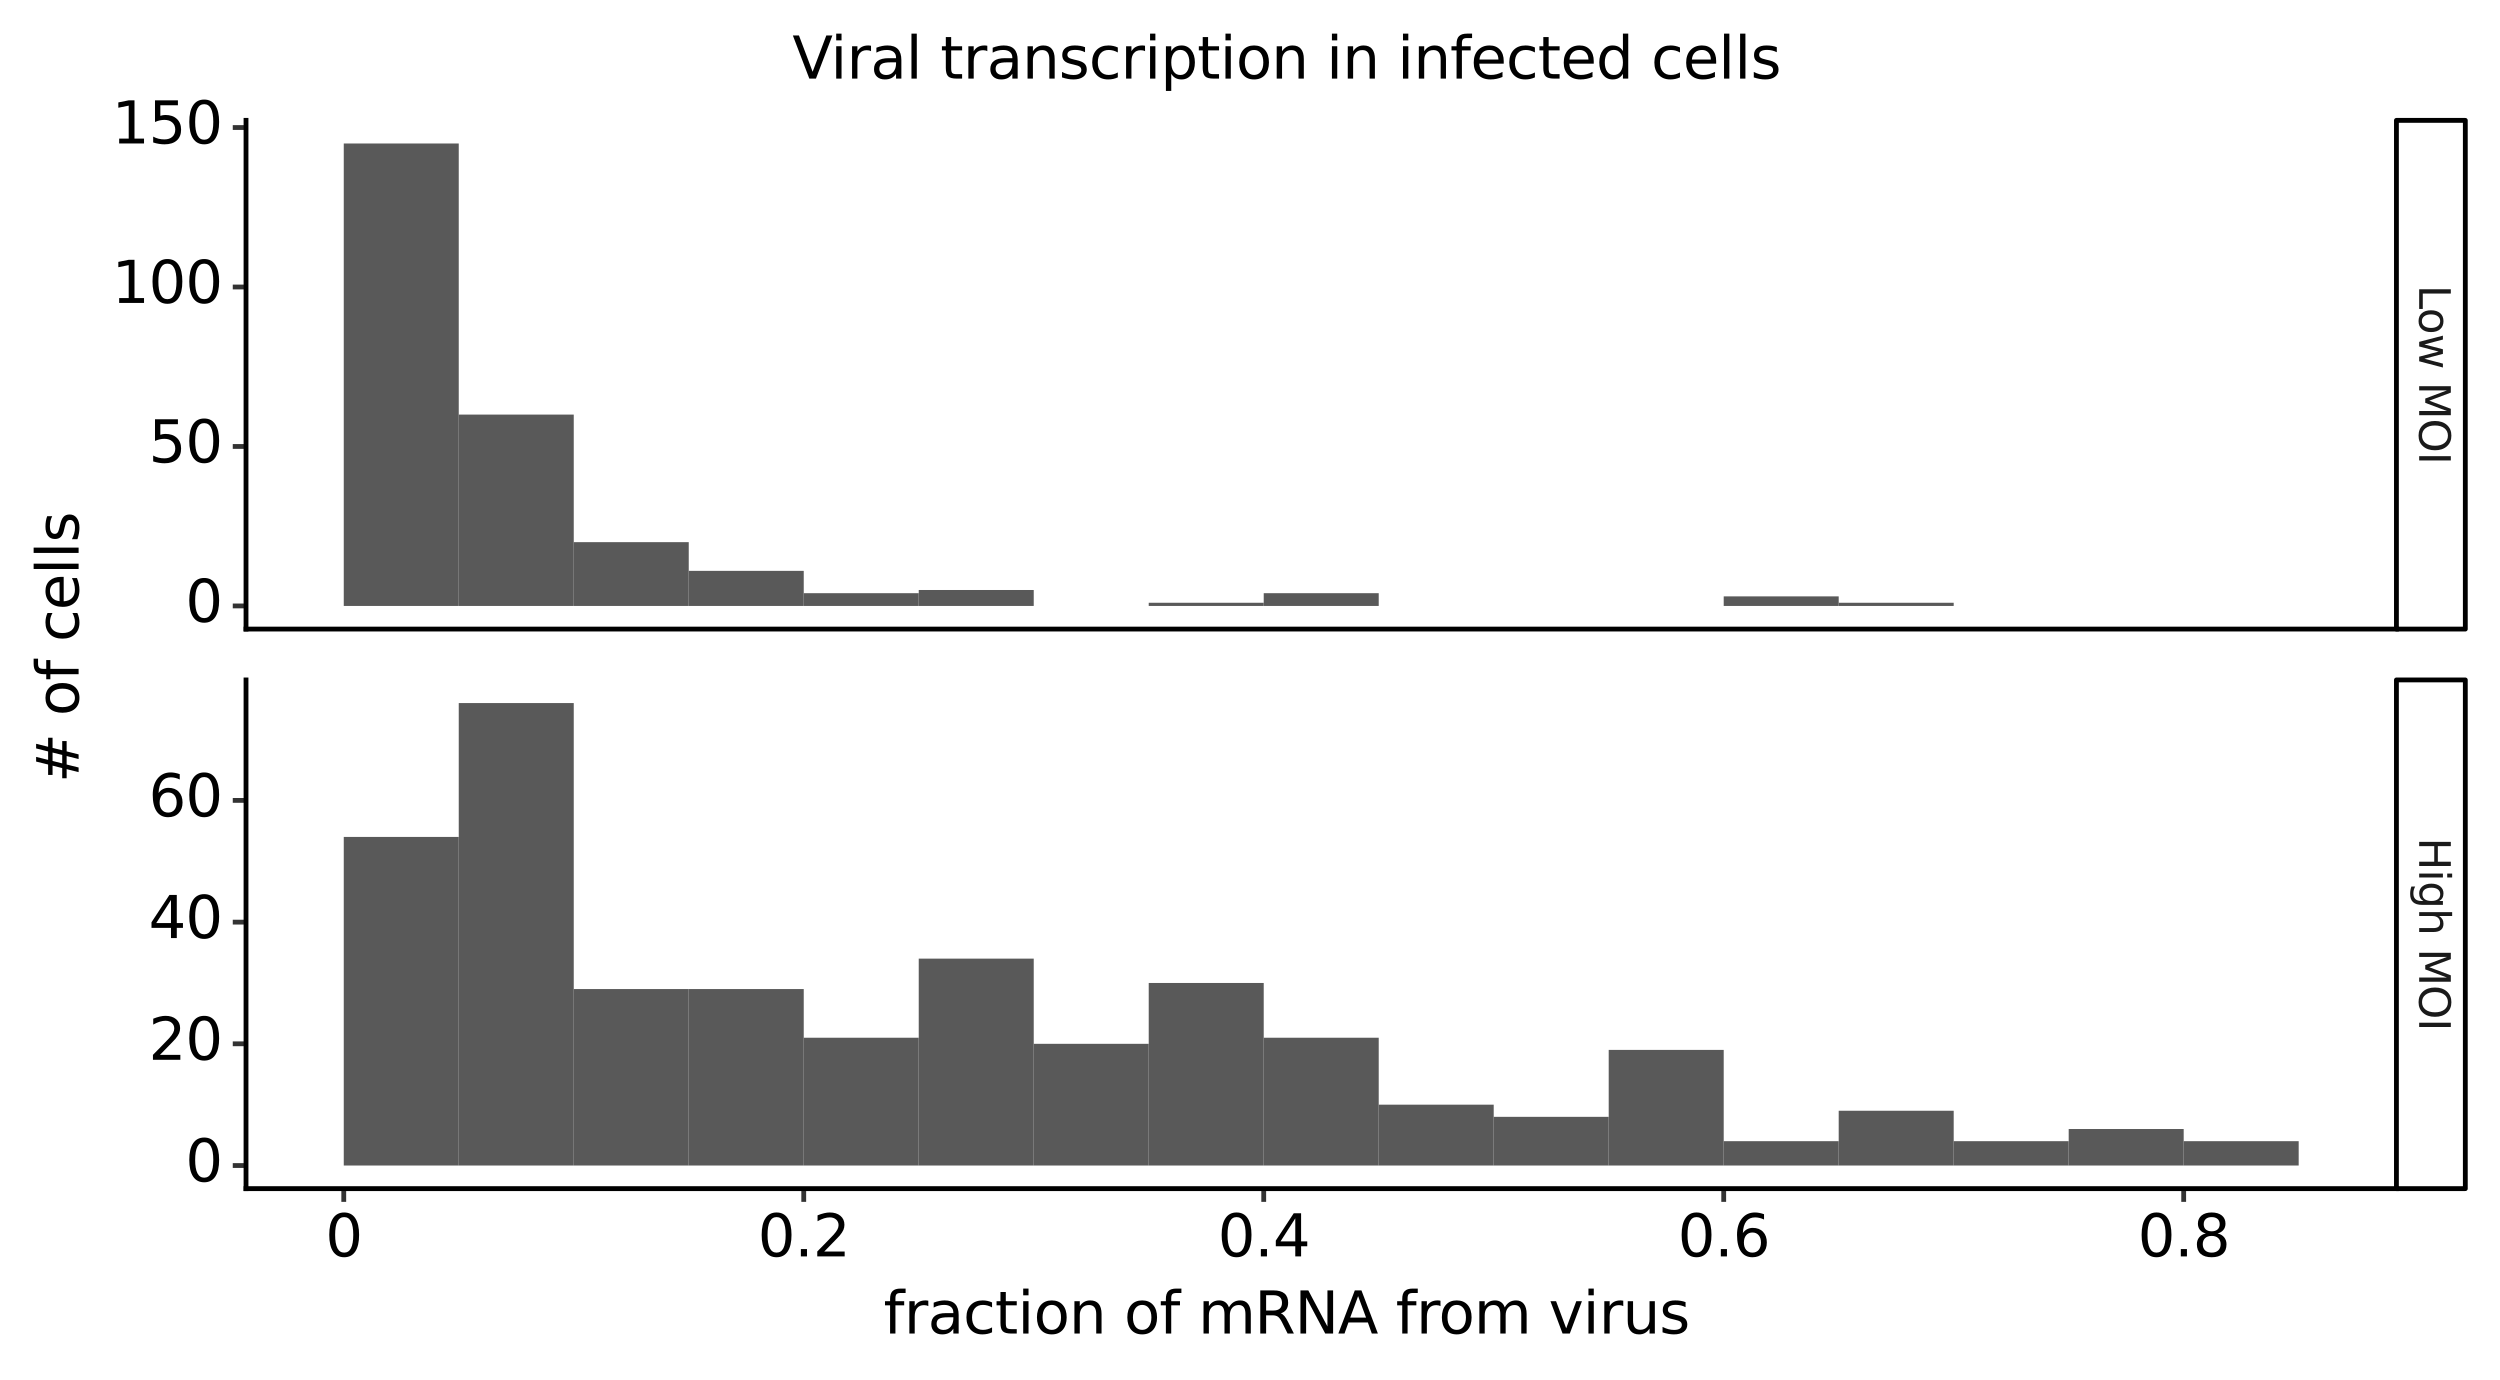 <?xml version="1.0" encoding="utf-8" standalone="no"?>
<!DOCTYPE svg PUBLIC "-//W3C//DTD SVG 1.1//EN"
  "http://www.w3.org/Graphics/SVG/1.1/DTD/svg11.dtd">
<svg xmlns:xlink="http://www.w3.org/1999/xlink" width="518.969pt" height="286.524pt" viewBox="0 0 518.969 286.524" xmlns="http://www.w3.org/2000/svg" version="1.1">
 <rect x="0" y="0" width="518.969" height="286.524" fill="#808080" stroke="none"/>
 <defs>
  <style type="text/css">*{stroke-linejoin: round; stroke-linecap: butt}</style>
 </defs>
 <g id="figure_1">
  <g id="patch_1">
   <path d="M 0 286.524 
L 518.969 286.524 
L 518.969 0 
L 0 0 
z
" style="fill: #ffffff; stroke: #ffffff; stroke-linejoin: miter"/>
  </g>
  <g id="axes_1">
   <g id="patch_2">
    <path d="M 51.069 130.587 
L 497.469 130.587 
L 497.469 24.987 
L 51.069 24.987 
z
" style="fill: #ffffff"/>
   </g>
   <g id="matplotlib.axis_1">
    <g id="xtick_1"/>
    <g id="xtick_2"/>
    <g id="xtick_3"/>
    <g id="xtick_4"/>
    <g id="xtick_5"/>
    <g id="xtick_6"/>
    <g id="xtick_7"/>
    <g id="xtick_8"/>
    <g id="xtick_9"/>
   </g>
   <g id="matplotlib.axis_2">
    <g id="ytick_1">
     <g id="line2d_1">
      <path d="M 51.069 125.787 
" style="fill: none; stroke: #000000; stroke-width: 1.5"/>
      <defs>
       <path id="m163cd19319" d="M 0 0 
L -2.75 0 
" style="stroke: #333333"/>
      </defs>
      <g>
       <use xlink:href="#m163cd19319" x="51.069" y="125.787" style="stroke: #333333"/>
      </g>
     </g>
     <g id="text_1">
      <!-- 0 -->
      <g transform="translate(38.484 129.098)scale(0.12 -0.12)">
       <defs>
        <path id="DejaVuSans-30" d="M 2034 4250 
Q 1547 4250 1301 3770 
Q 1056 3291 1056 2328 
Q 1056 1369 1301 889 
Q 1547 409 2034 409 
Q 2525 409 2770 889 
Q 3016 1369 3016 2328 
Q 3016 3291 2770 3770 
Q 2525 4250 2034 4250 
z
M 2034 4750 
Q 2819 4750 3233 4129 
Q 3647 3509 3647 2328 
Q 3647 1150 3233 529 
Q 2819 -91 2034 -91 
Q 1250 -91 836 529 
Q 422 1150 422 2328 
Q 422 3509 836 4129 
Q 1250 4750 2034 4750 
z
" transform="scale(0.016)"/>
       </defs>
       <use xlink:href="#DejaVuSans-30"/>
      </g>
     </g>
    </g>
    <g id="ytick_2">
     <g id="line2d_2">
      <path d="M 51.069 92.683 
" style="fill: none; stroke: #000000; stroke-width: 1.5"/>
      <g>
       <use xlink:href="#m163cd19319" x="51.069" y="92.683" style="stroke: #333333"/>
      </g>
     </g>
     <g id="text_2">
      <!-- 50 -->
      <g transform="translate(30.849 95.995)scale(0.12 -0.12)">
       <defs>
        <path id="DejaVuSans-35" d="M 691 4666 
L 3169 4666 
L 3169 4134 
L 1269 4134 
L 1269 2991 
Q 1406 3038 1543 3061 
Q 1681 3084 1819 3084 
Q 2600 3084 3056 2656 
Q 3513 2228 3513 1497 
Q 3513 744 3044 326 
Q 2575 -91 1722 -91 
Q 1428 -91 1123 -41 
Q 819 9 494 109 
L 494 744 
Q 775 591 1075 516 
Q 1375 441 1709 441 
Q 2250 441 2565 725 
Q 2881 1009 2881 1497 
Q 2881 1984 2565 2268 
Q 2250 2553 1709 2553 
Q 1456 2553 1204 2497 
Q 953 2441 691 2322 
L 691 4666 
z
" transform="scale(0.016)"/>
       </defs>
       <use xlink:href="#DejaVuSans-35"/>
       <use xlink:href="#DejaVuSans-30" x="63.623"/>
      </g>
     </g>
    </g>
    <g id="ytick_3">
     <g id="line2d_3">
      <path d="M 51.069 59.58 
" style="fill: none; stroke: #000000; stroke-width: 1.5"/>
      <g>
       <use xlink:href="#m163cd19319" x="51.069" y="59.58" style="stroke: #333333"/>
      </g>
     </g>
     <g id="text_3">
      <!-- 100 -->
      <g transform="translate(23.214 62.891)scale(0.12 -0.12)">
       <defs>
        <path id="DejaVuSans-31" d="M 794 531 
L 1825 531 
L 1825 4091 
L 703 3866 
L 703 4441 
L 1819 4666 
L 2450 4666 
L 2450 531 
L 3481 531 
L 3481 0 
L 794 0 
L 794 531 
z
" transform="scale(0.016)"/>
       </defs>
       <use xlink:href="#DejaVuSans-31"/>
       <use xlink:href="#DejaVuSans-30" x="63.623"/>
       <use xlink:href="#DejaVuSans-30" x="127.246"/>
      </g>
     </g>
    </g>
    <g id="ytick_4">
     <g id="line2d_4">
      <path d="M 51.069 26.476 
" style="fill: none; stroke: #000000; stroke-width: 1.5"/>
      <g>
       <use xlink:href="#m163cd19319" x="51.069" y="26.476" style="stroke: #333333"/>
      </g>
     </g>
     <g id="text_4">
      <!-- 150 -->
      <g transform="translate(23.214 29.788)scale(0.12 -0.12)">
       <use xlink:href="#DejaVuSans-31"/>
       <use xlink:href="#DejaVuSans-35" x="63.623"/>
       <use xlink:href="#DejaVuSans-30" x="127.246"/>
      </g>
     </g>
    </g>
    <g id="ytick_5"/>
    <g id="ytick_6"/>
    <g id="ytick_7"/>
    <g id="text_5">
     <!-- # of cells -->
     <g transform="translate(16.318 162.502)rotate(-90)scale(0.12 -0.12)">
      <defs>
       <path id="DejaVuSans-23" d="M 3272 2816 
L 2363 2816 
L 2100 1772 
L 3016 1772 
L 3272 2816 
z
M 2803 4594 
L 2478 3297 
L 3391 3297 
L 3719 4594 
L 4219 4594 
L 3897 3297 
L 4872 3297 
L 4872 2816 
L 3775 2816 
L 3519 1772 
L 4513 1772 
L 4513 1294 
L 3397 1294 
L 3072 0 
L 2572 0 
L 2894 1294 
L 1978 1294 
L 1656 0 
L 1153 0 
L 1478 1294 
L 494 1294 
L 494 1772 
L 1594 1772 
L 1856 2816 
L 850 2816 
L 850 3297 
L 1978 3297 
L 2297 4594 
L 2803 4594 
z
" transform="scale(0.016)"/>
       <path id="DejaVuSans-20" transform="scale(0.016)"/>
       <path id="DejaVuSans-6f" d="M 1959 3097 
Q 1497 3097 1228 2736 
Q 959 2375 959 1747 
Q 959 1119 1226 758 
Q 1494 397 1959 397 
Q 2419 397 2687 759 
Q 2956 1122 2956 1747 
Q 2956 2369 2687 2733 
Q 2419 3097 1959 3097 
z
M 1959 3584 
Q 2709 3584 3137 3096 
Q 3566 2609 3566 1747 
Q 3566 888 3137 398 
Q 2709 -91 1959 -91 
Q 1206 -91 779 398 
Q 353 888 353 1747 
Q 353 2609 779 3096 
Q 1206 3584 1959 3584 
z
" transform="scale(0.016)"/>
       <path id="DejaVuSans-66" d="M 2375 4863 
L 2375 4384 
L 1825 4384 
Q 1516 4384 1395 4259 
Q 1275 4134 1275 3809 
L 1275 3500 
L 2222 3500 
L 2222 3053 
L 1275 3053 
L 1275 0 
L 697 0 
L 697 3053 
L 147 3053 
L 147 3500 
L 697 3500 
L 697 3744 
Q 697 4328 969 4595 
Q 1241 4863 1831 4863 
L 2375 4863 
z
" transform="scale(0.016)"/>
       <path id="DejaVuSans-63" d="M 3122 3366 
L 3122 2828 
Q 2878 2963 2633 3030 
Q 2388 3097 2138 3097 
Q 1578 3097 1268 2742 
Q 959 2388 959 1747 
Q 959 1106 1268 751 
Q 1578 397 2138 397 
Q 2388 397 2633 464 
Q 2878 531 3122 666 
L 3122 134 
Q 2881 22 2623 -34 
Q 2366 -91 2075 -91 
Q 1284 -91 818 406 
Q 353 903 353 1747 
Q 353 2603 823 3093 
Q 1294 3584 2113 3584 
Q 2378 3584 2631 3529 
Q 2884 3475 3122 3366 
z
" transform="scale(0.016)"/>
       <path id="DejaVuSans-65" d="M 3597 1894 
L 3597 1613 
L 953 1613 
Q 991 1019 1311 708 
Q 1631 397 2203 397 
Q 2534 397 2845 478 
Q 3156 559 3463 722 
L 3463 178 
Q 3153 47 2828 -22 
Q 2503 -91 2169 -91 
Q 1331 -91 842 396 
Q 353 884 353 1716 
Q 353 2575 817 3079 
Q 1281 3584 2069 3584 
Q 2775 3584 3186 3129 
Q 3597 2675 3597 1894 
z
M 3022 2063 
Q 3016 2534 2758 2815 
Q 2500 3097 2075 3097 
Q 1594 3097 1305 2825 
Q 1016 2553 972 2059 
L 3022 2063 
z
" transform="scale(0.016)"/>
       <path id="DejaVuSans-6c" d="M 603 4863 
L 1178 4863 
L 1178 0 
L 603 0 
L 603 4863 
z
" transform="scale(0.016)"/>
       <path id="DejaVuSans-73" d="M 2834 3397 
L 2834 2853 
Q 2591 2978 2328 3040 
Q 2066 3103 1784 3103 
Q 1356 3103 1142 2972 
Q 928 2841 928 2578 
Q 928 2378 1081 2264 
Q 1234 2150 1697 2047 
L 1894 2003 
Q 2506 1872 2764 1633 
Q 3022 1394 3022 966 
Q 3022 478 2636 193 
Q 2250 -91 1575 -91 
Q 1294 -91 989 -36 
Q 684 19 347 128 
L 347 722 
Q 666 556 975 473 
Q 1284 391 1588 391 
Q 1994 391 2212 530 
Q 2431 669 2431 922 
Q 2431 1156 2273 1281 
Q 2116 1406 1581 1522 
L 1381 1569 
Q 847 1681 609 1914 
Q 372 2147 372 2553 
Q 372 3047 722 3315 
Q 1072 3584 1716 3584 
Q 2034 3584 2315 3537 
Q 2597 3491 2834 3397 
z
" transform="scale(0.016)"/>
      </defs>
      <use xlink:href="#DejaVuSans-23"/>
      <use xlink:href="#DejaVuSans-20" x="83.789"/>
      <use xlink:href="#DejaVuSans-6f" x="115.576"/>
      <use xlink:href="#DejaVuSans-66" x="176.758"/>
      <use xlink:href="#DejaVuSans-20" x="211.963"/>
      <use xlink:href="#DejaVuSans-63" x="243.75"/>
      <use xlink:href="#DejaVuSans-65" x="298.73"/>
      <use xlink:href="#DejaVuSans-6c" x="360.254"/>
      <use xlink:href="#DejaVuSans-6c" x="388.037"/>
      <use xlink:href="#DejaVuSans-73" x="415.82"/>
     </g>
    </g>
   </g>
   <g id="PolyCollection_1">
    <path d="M 71.36 125.787 
L 71.36 29.787 
L 95.231 29.787 
L 95.231 125.787 
z
" clip-path="url(#p26ceaf312d)" style="fill: #595959"/>
    <path d="M 95.231 125.787 
L 95.231 86.063 
L 119.103 86.063 
L 119.103 125.787 
z
" clip-path="url(#p26ceaf312d)" style="fill: #595959"/>
    <path d="M 119.103 125.787 
L 119.103 112.545 
L 142.975 112.545 
L 142.975 125.787 
z
" clip-path="url(#p26ceaf312d)" style="fill: #595959"/>
    <path d="M 142.975 125.787 
L 142.975 118.504 
L 166.846 118.504 
L 166.846 125.787 
z
" clip-path="url(#p26ceaf312d)" style="fill: #595959"/>
    <path d="M 166.846 125.787 
L 166.846 123.138 
L 190.718 123.138 
L 190.718 125.787 
z
" clip-path="url(#p26ceaf312d)" style="fill: #595959"/>
    <path d="M 190.718 125.787 
L 190.718 122.476 
L 214.59 122.476 
L 214.59 125.787 
z
" clip-path="url(#p26ceaf312d)" style="fill: #595959"/>
    <path d="M 214.59 125.787 
L 214.59 125.787 
L 238.461 125.787 
L 238.461 125.787 
z
" clip-path="url(#p26ceaf312d)" style="fill: #595959"/>
    <path d="M 238.461 125.787 
L 238.461 125.125 
L 262.333 125.125 
L 262.333 125.787 
z
" clip-path="url(#p26ceaf312d)" style="fill: #595959"/>
    <path d="M 262.333 125.787 
L 262.333 123.138 
L 286.205 123.138 
L 286.205 125.787 
z
" clip-path="url(#p26ceaf312d)" style="fill: #595959"/>
    <path d="M 286.205 125.787 
L 286.205 125.787 
L 310.076 125.787 
L 310.076 125.787 
z
" clip-path="url(#p26ceaf312d)" style="fill: #595959"/>
    <path d="M 310.076 125.787 
L 310.076 125.787 
L 333.948 125.787 
L 333.948 125.787 
z
" clip-path="url(#p26ceaf312d)" style="fill: #595959"/>
    <path d="M 333.948 125.787 
L 333.948 125.787 
L 357.82 125.787 
L 357.82 125.787 
z
" clip-path="url(#p26ceaf312d)" style="fill: #595959"/>
    <path d="M 357.82 125.787 
L 357.82 123.8 
L 381.691 123.8 
L 381.691 125.787 
z
" clip-path="url(#p26ceaf312d)" style="fill: #595959"/>
    <path d="M 381.691 125.787 
L 381.691 125.125 
L 405.563 125.125 
L 405.563 125.787 
z
" clip-path="url(#p26ceaf312d)" style="fill: #595959"/>
    <path d="M 405.563 125.787 
L 405.563 125.787 
L 429.435 125.787 
L 429.435 125.787 
z
" clip-path="url(#p26ceaf312d)" style="fill: #595959"/>
    <path d="M 429.435 125.787 
L 429.435 125.787 
L 453.306 125.787 
L 453.306 125.787 
z
" clip-path="url(#p26ceaf312d)" style="fill: #595959"/>
    <path d="M 453.306 125.787 
L 453.306 125.787 
L 477.178 125.787 
L 477.178 125.787 
z
" clip-path="url(#p26ceaf312d)" style="fill: #595959"/>
   </g>
   <g id="patch_3">
    <path d="M 497.469 130.587 
L 511.769 130.587 
L 511.769 24.987 
L 497.469 24.987 
L 497.469 130.587 
z
" style="fill: none; stroke: #000000; stroke-linejoin: miter"/>
   </g>
   <g id="patch_4">
    <path d="M 51.069 130.587 
L 51.069 24.987 
" style="fill: none; stroke: #000000; stroke-linejoin: miter; stroke-linecap: square"/>
   </g>
   <g id="patch_5">
    <path d="M 51.069 130.587 
L 497.469 130.587 
" style="fill: none; stroke: #000000; stroke-linejoin: miter; stroke-linecap: square"/>
   </g>
   <g id="text_6">
    <!-- Low MOI -->
    <g style="fill: #1a1a1a" transform="translate(502.19 59.165)rotate(-270)scale(0.088 -0.088)">
     <defs>
      <path id="DejaVuSans-4c" d="M 628 4666 
L 1259 4666 
L 1259 531 
L 3531 531 
L 3531 0 
L 628 0 
L 628 4666 
z
" transform="scale(0.016)"/>
      <path id="DejaVuSans-77" d="M 269 3500 
L 844 3500 
L 1563 769 
L 2278 3500 
L 2956 3500 
L 3675 769 
L 4391 3500 
L 4966 3500 
L 4050 0 
L 3372 0 
L 2619 2869 
L 1863 0 
L 1184 0 
L 269 3500 
z
" transform="scale(0.016)"/>
      <path id="DejaVuSans-4d" d="M 628 4666 
L 1569 4666 
L 2759 1491 
L 3956 4666 
L 4897 4666 
L 4897 0 
L 4281 0 
L 4281 4097 
L 3078 897 
L 2444 897 
L 1241 4097 
L 1241 0 
L 628 0 
L 628 4666 
z
" transform="scale(0.016)"/>
      <path id="DejaVuSans-4f" d="M 2522 4238 
Q 1834 4238 1429 3725 
Q 1025 3213 1025 2328 
Q 1025 1447 1429 934 
Q 1834 422 2522 422 
Q 3209 422 3611 934 
Q 4013 1447 4013 2328 
Q 4013 3213 3611 3725 
Q 3209 4238 2522 4238 
z
M 2522 4750 
Q 3503 4750 4090 4092 
Q 4678 3434 4678 2328 
Q 4678 1225 4090 567 
Q 3503 -91 2522 -91 
Q 1538 -91 948 565 
Q 359 1222 359 2328 
Q 359 3434 948 4092 
Q 1538 4750 2522 4750 
z
" transform="scale(0.016)"/>
      <path id="DejaVuSans-49" d="M 628 4666 
L 1259 4666 
L 1259 0 
L 628 0 
L 628 4666 
z
" transform="scale(0.016)"/>
     </defs>
     <use xlink:href="#DejaVuSans-4c"/>
     <use xlink:href="#DejaVuSans-6f" x="53.963"/>
     <use xlink:href="#DejaVuSans-77" x="115.145"/>
     <use xlink:href="#DejaVuSans-20" x="196.932"/>
     <use xlink:href="#DejaVuSans-4d" x="228.719"/>
     <use xlink:href="#DejaVuSans-4f" x="314.998"/>
     <use xlink:href="#DejaVuSans-49" x="393.709"/>
    </g>
   </g>
  </g>
  <g id="axes_2">
   <g id="patch_6">
    <path d="M 51.069 246.747 
L 497.469 246.747 
L 497.469 141.147 
L 51.069 141.147 
z
" style="fill: #ffffff"/>
   </g>
   <g id="matplotlib.axis_3">
    <g id="xtick_10">
     <g id="line2d_5">
      <path d="M 71.36 246.747 
" style="fill: none; stroke: #000000; stroke-width: 1.5; stroke-linecap: square"/>
      <defs>
       <path id="mc041ee1e28" d="M 0 0 
L 0 2.75 
" style="stroke: #333333"/>
      </defs>
      <g>
       <use xlink:href="#mc041ee1e28" x="71.36" y="246.747" style="stroke: #333333"/>
      </g>
     </g>
     <g id="text_7">
      <!-- 0 -->
      <g transform="translate(67.542 260.815)scale(0.12 -0.12)">
       <use xlink:href="#DejaVuSans-30"/>
      </g>
     </g>
    </g>
    <g id="xtick_11">
     <g id="line2d_6">
      <path d="M 166.846 246.747 
" style="fill: none; stroke: #000000; stroke-width: 1.5; stroke-linecap: square"/>
      <g>
       <use xlink:href="#mc041ee1e28" x="166.846" y="246.747" style="stroke: #333333"/>
      </g>
     </g>
     <g id="text_8">
      <!-- 0.2 -->
      <g transform="translate(157.304 260.815)scale(0.12 -0.12)">
       <defs>
        <path id="DejaVuSans-2e" d="M 684 794 
L 1344 794 
L 1344 0 
L 684 0 
L 684 794 
z
" transform="scale(0.016)"/>
        <path id="DejaVuSans-32" d="M 1228 531 
L 3431 531 
L 3431 0 
L 469 0 
L 469 531 
Q 828 903 1448 1529 
Q 2069 2156 2228 2338 
Q 2531 2678 2651 2914 
Q 2772 3150 2772 3378 
Q 2772 3750 2511 3984 
Q 2250 4219 1831 4219 
Q 1534 4219 1204 4116 
Q 875 4013 500 3803 
L 500 4441 
Q 881 4594 1212 4672 
Q 1544 4750 1819 4750 
Q 2544 4750 2975 4387 
Q 3406 4025 3406 3419 
Q 3406 3131 3298 2873 
Q 3191 2616 2906 2266 
Q 2828 2175 2409 1742 
Q 1991 1309 1228 531 
z
" transform="scale(0.016)"/>
       </defs>
       <use xlink:href="#DejaVuSans-30"/>
       <use xlink:href="#DejaVuSans-2e" x="63.623"/>
       <use xlink:href="#DejaVuSans-32" x="95.41"/>
      </g>
     </g>
    </g>
    <g id="xtick_12">
     <g id="line2d_7">
      <path d="M 262.333 246.747 
" style="fill: none; stroke: #000000; stroke-width: 1.5; stroke-linecap: square"/>
      <g>
       <use xlink:href="#mc041ee1e28" x="262.333" y="246.747" style="stroke: #333333"/>
      </g>
     </g>
     <g id="text_9">
      <!-- 0.4 -->
      <g transform="translate(252.791 260.815)scale(0.12 -0.12)">
       <defs>
        <path id="DejaVuSans-34" d="M 2419 4116 
L 825 1625 
L 2419 1625 
L 2419 4116 
z
M 2253 4666 
L 3047 4666 
L 3047 1625 
L 3713 1625 
L 3713 1100 
L 3047 1100 
L 3047 0 
L 2419 0 
L 2419 1100 
L 313 1100 
L 313 1709 
L 2253 4666 
z
" transform="scale(0.016)"/>
       </defs>
       <use xlink:href="#DejaVuSans-30"/>
       <use xlink:href="#DejaVuSans-2e" x="63.623"/>
       <use xlink:href="#DejaVuSans-34" x="95.41"/>
      </g>
     </g>
    </g>
    <g id="xtick_13">
     <g id="line2d_8">
      <path d="M 357.82 246.747 
" style="fill: none; stroke: #000000; stroke-width: 1.5; stroke-linecap: square"/>
      <g>
       <use xlink:href="#mc041ee1e28" x="357.82" y="246.747" style="stroke: #333333"/>
      </g>
     </g>
     <g id="text_10">
      <!-- 0.6 -->
      <g transform="translate(348.278 260.815)scale(0.12 -0.12)">
       <defs>
        <path id="DejaVuSans-36" d="M 2113 2584 
Q 1688 2584 1439 2293 
Q 1191 2003 1191 1497 
Q 1191 994 1439 701 
Q 1688 409 2113 409 
Q 2538 409 2786 701 
Q 3034 994 3034 1497 
Q 3034 2003 2786 2293 
Q 2538 2584 2113 2584 
z
M 3366 4563 
L 3366 3988 
Q 3128 4100 2886 4159 
Q 2644 4219 2406 4219 
Q 1781 4219 1451 3797 
Q 1122 3375 1075 2522 
Q 1259 2794 1537 2939 
Q 1816 3084 2150 3084 
Q 2853 3084 3261 2657 
Q 3669 2231 3669 1497 
Q 3669 778 3244 343 
Q 2819 -91 2113 -91 
Q 1303 -91 875 529 
Q 447 1150 447 2328 
Q 447 3434 972 4092 
Q 1497 4750 2381 4750 
Q 2619 4750 2861 4703 
Q 3103 4656 3366 4563 
z
" transform="scale(0.016)"/>
       </defs>
       <use xlink:href="#DejaVuSans-30"/>
       <use xlink:href="#DejaVuSans-2e" x="63.623"/>
       <use xlink:href="#DejaVuSans-36" x="95.41"/>
      </g>
     </g>
    </g>
    <g id="xtick_14">
     <g id="line2d_9">
      <path d="M 453.306 246.747 
" style="fill: none; stroke: #000000; stroke-width: 1.5; stroke-linecap: square"/>
      <g>
       <use xlink:href="#mc041ee1e28" x="453.306" y="246.747" style="stroke: #333333"/>
      </g>
     </g>
     <g id="text_11">
      <!-- 0.8 -->
      <g transform="translate(443.764 260.815)scale(0.12 -0.12)">
       <defs>
        <path id="DejaVuSans-38" d="M 2034 2216 
Q 1584 2216 1326 1975 
Q 1069 1734 1069 1313 
Q 1069 891 1326 650 
Q 1584 409 2034 409 
Q 2484 409 2743 651 
Q 3003 894 3003 1313 
Q 3003 1734 2745 1975 
Q 2488 2216 2034 2216 
z
M 1403 2484 
Q 997 2584 770 2862 
Q 544 3141 544 3541 
Q 544 4100 942 4425 
Q 1341 4750 2034 4750 
Q 2731 4750 3128 4425 
Q 3525 4100 3525 3541 
Q 3525 3141 3298 2862 
Q 3072 2584 2669 2484 
Q 3125 2378 3379 2068 
Q 3634 1759 3634 1313 
Q 3634 634 3220 271 
Q 2806 -91 2034 -91 
Q 1263 -91 848 271 
Q 434 634 434 1313 
Q 434 1759 690 2068 
Q 947 2378 1403 2484 
z
M 1172 3481 
Q 1172 3119 1398 2916 
Q 1625 2713 2034 2713 
Q 2441 2713 2670 2916 
Q 2900 3119 2900 3481 
Q 2900 3844 2670 4047 
Q 2441 4250 2034 4250 
Q 1625 4250 1398 4047 
Q 1172 3844 1172 3481 
z
" transform="scale(0.016)"/>
       </defs>
       <use xlink:href="#DejaVuSans-30"/>
       <use xlink:href="#DejaVuSans-2e" x="63.623"/>
       <use xlink:href="#DejaVuSans-38" x="95.41"/>
      </g>
     </g>
    </g>
    <g id="xtick_15"/>
    <g id="xtick_16"/>
    <g id="xtick_17"/>
    <g id="xtick_18"/>
    <g id="text_12">
     <!-- fraction of mRNA from virus -->
     <g transform="translate(183.432 276.829)scale(0.12 -0.12)">
      <defs>
       <path id="DejaVuSans-72" d="M 2631 2963 
Q 2534 3019 2420 3045 
Q 2306 3072 2169 3072 
Q 1681 3072 1420 2755 
Q 1159 2438 1159 1844 
L 1159 0 
L 581 0 
L 581 3500 
L 1159 3500 
L 1159 2956 
Q 1341 3275 1631 3429 
Q 1922 3584 2338 3584 
Q 2397 3584 2469 3576 
Q 2541 3569 2628 3553 
L 2631 2963 
z
" transform="scale(0.016)"/>
       <path id="DejaVuSans-61" d="M 2194 1759 
Q 1497 1759 1228 1600 
Q 959 1441 959 1056 
Q 959 750 1161 570 
Q 1363 391 1709 391 
Q 2188 391 2477 730 
Q 2766 1069 2766 1631 
L 2766 1759 
L 2194 1759 
z
M 3341 1997 
L 3341 0 
L 2766 0 
L 2766 531 
Q 2569 213 2275 61 
Q 1981 -91 1556 -91 
Q 1019 -91 701 211 
Q 384 513 384 1019 
Q 384 1609 779 1909 
Q 1175 2209 1959 2209 
L 2766 2209 
L 2766 2266 
Q 2766 2663 2505 2880 
Q 2244 3097 1772 3097 
Q 1472 3097 1187 3025 
Q 903 2953 641 2809 
L 641 3341 
Q 956 3463 1253 3523 
Q 1550 3584 1831 3584 
Q 2591 3584 2966 3190 
Q 3341 2797 3341 1997 
z
" transform="scale(0.016)"/>
       <path id="DejaVuSans-74" d="M 1172 4494 
L 1172 3500 
L 2356 3500 
L 2356 3053 
L 1172 3053 
L 1172 1153 
Q 1172 725 1289 603 
Q 1406 481 1766 481 
L 2356 481 
L 2356 0 
L 1766 0 
Q 1100 0 847 248 
Q 594 497 594 1153 
L 594 3053 
L 172 3053 
L 172 3500 
L 594 3500 
L 594 4494 
L 1172 4494 
z
" transform="scale(0.016)"/>
       <path id="DejaVuSans-69" d="M 603 3500 
L 1178 3500 
L 1178 0 
L 603 0 
L 603 3500 
z
M 603 4863 
L 1178 4863 
L 1178 4134 
L 603 4134 
L 603 4863 
z
" transform="scale(0.016)"/>
       <path id="DejaVuSans-6e" d="M 3513 2113 
L 3513 0 
L 2938 0 
L 2938 2094 
Q 2938 2591 2744 2837 
Q 2550 3084 2163 3084 
Q 1697 3084 1428 2787 
Q 1159 2491 1159 1978 
L 1159 0 
L 581 0 
L 581 3500 
L 1159 3500 
L 1159 2956 
Q 1366 3272 1645 3428 
Q 1925 3584 2291 3584 
Q 2894 3584 3203 3211 
Q 3513 2838 3513 2113 
z
" transform="scale(0.016)"/>
       <path id="DejaVuSans-6d" d="M 3328 2828 
Q 3544 3216 3844 3400 
Q 4144 3584 4550 3584 
Q 5097 3584 5394 3201 
Q 5691 2819 5691 2113 
L 5691 0 
L 5113 0 
L 5113 2094 
Q 5113 2597 4934 2840 
Q 4756 3084 4391 3084 
Q 3944 3084 3684 2787 
Q 3425 2491 3425 1978 
L 3425 0 
L 2847 0 
L 2847 2094 
Q 2847 2600 2669 2842 
Q 2491 3084 2119 3084 
Q 1678 3084 1418 2786 
Q 1159 2488 1159 1978 
L 1159 0 
L 581 0 
L 581 3500 
L 1159 3500 
L 1159 2956 
Q 1356 3278 1631 3431 
Q 1906 3584 2284 3584 
Q 2666 3584 2933 3390 
Q 3200 3197 3328 2828 
z
" transform="scale(0.016)"/>
       <path id="DejaVuSans-52" d="M 2841 2188 
Q 3044 2119 3236 1894 
Q 3428 1669 3622 1275 
L 4263 0 
L 3584 0 
L 2988 1197 
Q 2756 1666 2539 1819 
Q 2322 1972 1947 1972 
L 1259 1972 
L 1259 0 
L 628 0 
L 628 4666 
L 2053 4666 
Q 2853 4666 3247 4331 
Q 3641 3997 3641 3322 
Q 3641 2881 3436 2590 
Q 3231 2300 2841 2188 
z
M 1259 4147 
L 1259 2491 
L 2053 2491 
Q 2509 2491 2742 2702 
Q 2975 2913 2975 3322 
Q 2975 3731 2742 3939 
Q 2509 4147 2053 4147 
L 1259 4147 
z
" transform="scale(0.016)"/>
       <path id="DejaVuSans-4e" d="M 628 4666 
L 1478 4666 
L 3547 763 
L 3547 4666 
L 4159 4666 
L 4159 0 
L 3309 0 
L 1241 3903 
L 1241 0 
L 628 0 
L 628 4666 
z
" transform="scale(0.016)"/>
       <path id="DejaVuSans-41" d="M 2188 4044 
L 1331 1722 
L 3047 1722 
L 2188 4044 
z
M 1831 4666 
L 2547 4666 
L 4325 0 
L 3669 0 
L 3244 1197 
L 1141 1197 
L 716 0 
L 50 0 
L 1831 4666 
z
" transform="scale(0.016)"/>
       <path id="DejaVuSans-76" d="M 191 3500 
L 800 3500 
L 1894 563 
L 2988 3500 
L 3597 3500 
L 2284 0 
L 1503 0 
L 191 3500 
z
" transform="scale(0.016)"/>
       <path id="DejaVuSans-75" d="M 544 1381 
L 544 3500 
L 1119 3500 
L 1119 1403 
Q 1119 906 1312 657 
Q 1506 409 1894 409 
Q 2359 409 2629 706 
Q 2900 1003 2900 1516 
L 2900 3500 
L 3475 3500 
L 3475 0 
L 2900 0 
L 2900 538 
Q 2691 219 2414 64 
Q 2138 -91 1772 -91 
Q 1169 -91 856 284 
Q 544 659 544 1381 
z
M 1991 3584 
L 1991 3584 
z
" transform="scale(0.016)"/>
      </defs>
      <use xlink:href="#DejaVuSans-66"/>
      <use xlink:href="#DejaVuSans-72" x="35.205"/>
      <use xlink:href="#DejaVuSans-61" x="76.318"/>
      <use xlink:href="#DejaVuSans-63" x="137.598"/>
      <use xlink:href="#DejaVuSans-74" x="192.578"/>
      <use xlink:href="#DejaVuSans-69" x="231.787"/>
      <use xlink:href="#DejaVuSans-6f" x="259.57"/>
      <use xlink:href="#DejaVuSans-6e" x="320.752"/>
      <use xlink:href="#DejaVuSans-20" x="384.131"/>
      <use xlink:href="#DejaVuSans-6f" x="415.918"/>
      <use xlink:href="#DejaVuSans-66" x="477.1"/>
      <use xlink:href="#DejaVuSans-20" x="512.305"/>
      <use xlink:href="#DejaVuSans-6d" x="544.092"/>
      <use xlink:href="#DejaVuSans-52" x="641.504"/>
      <use xlink:href="#DejaVuSans-4e" x="710.986"/>
      <use xlink:href="#DejaVuSans-41" x="785.791"/>
      <use xlink:href="#DejaVuSans-20" x="854.199"/>
      <use xlink:href="#DejaVuSans-66" x="885.986"/>
      <use xlink:href="#DejaVuSans-72" x="921.191"/>
      <use xlink:href="#DejaVuSans-6f" x="960.055"/>
      <use xlink:href="#DejaVuSans-6d" x="1021.236"/>
      <use xlink:href="#DejaVuSans-20" x="1118.648"/>
      <use xlink:href="#DejaVuSans-76" x="1150.436"/>
      <use xlink:href="#DejaVuSans-69" x="1209.615"/>
      <use xlink:href="#DejaVuSans-72" x="1237.398"/>
      <use xlink:href="#DejaVuSans-75" x="1278.512"/>
      <use xlink:href="#DejaVuSans-73" x="1341.891"/>
     </g>
    </g>
   </g>
   <g id="matplotlib.axis_4">
    <g id="ytick_8">
     <g id="line2d_10">
      <path d="M 51.069 241.947 
" style="fill: none; stroke: #000000; stroke-width: 1.5; stroke-linecap: square"/>
      <g>
       <use xlink:href="#m163cd19319" x="51.069" y="241.947" style="stroke: #333333"/>
      </g>
     </g>
     <g id="text_13">
      <!-- 0 -->
      <g transform="translate(38.484 245.258)scale(0.12 -0.12)">
       <use xlink:href="#DejaVuSans-30"/>
      </g>
     </g>
    </g>
    <g id="ytick_9">
     <g id="line2d_11">
      <path d="M 51.069 216.684 
" style="fill: none; stroke: #000000; stroke-width: 1.5; stroke-linecap: square"/>
      <g>
       <use xlink:href="#m163cd19319" x="51.069" y="216.684" style="stroke: #333333"/>
      </g>
     </g>
     <g id="text_14">
      <!-- 20 -->
      <g transform="translate(30.849 219.995)scale(0.12 -0.12)">
       <use xlink:href="#DejaVuSans-32"/>
       <use xlink:href="#DejaVuSans-30" x="63.623"/>
      </g>
     </g>
    </g>
    <g id="ytick_10">
     <g id="line2d_12">
      <path d="M 51.069 191.42 
" style="fill: none; stroke: #000000; stroke-width: 1.5; stroke-linecap: square"/>
      <g>
       <use xlink:href="#m163cd19319" x="51.069" y="191.42" style="stroke: #333333"/>
      </g>
     </g>
     <g id="text_15">
      <!-- 40 -->
      <g transform="translate(30.849 194.732)scale(0.12 -0.12)">
       <use xlink:href="#DejaVuSans-34"/>
       <use xlink:href="#DejaVuSans-30" x="63.623"/>
      </g>
     </g>
    </g>
    <g id="ytick_11">
     <g id="line2d_13">
      <path d="M 51.069 166.157 
" style="fill: none; stroke: #000000; stroke-width: 1.5; stroke-linecap: square"/>
      <g>
       <use xlink:href="#m163cd19319" x="51.069" y="166.157" style="stroke: #333333"/>
      </g>
     </g>
     <g id="text_16">
      <!-- 60 -->
      <g transform="translate(30.849 169.468)scale(0.12 -0.12)">
       <use xlink:href="#DejaVuSans-36"/>
       <use xlink:href="#DejaVuSans-30" x="63.623"/>
      </g>
     </g>
    </g>
    <g id="ytick_12"/>
    <g id="ytick_13"/>
    <g id="ytick_14"/>
    <g id="ytick_15"/>
   </g>
   <g id="PolyCollection_2">
    <path d="M 71.36 241.947 
L 71.36 173.736 
L 95.231 173.736 
L 95.231 241.947 
z
" clip-path="url(#pbdc6612fd8)" style="fill: #595959"/>
    <path d="M 95.231 241.947 
L 95.231 145.947 
L 119.103 145.947 
L 119.103 241.947 
z
" clip-path="url(#pbdc6612fd8)" style="fill: #595959"/>
    <path d="M 119.103 241.947 
L 119.103 205.315 
L 142.975 205.315 
L 142.975 241.947 
z
" clip-path="url(#pbdc6612fd8)" style="fill: #595959"/>
    <path d="M 142.975 241.947 
L 142.975 205.315 
L 166.846 205.315 
L 166.846 241.947 
z
" clip-path="url(#pbdc6612fd8)" style="fill: #595959"/>
    <path d="M 166.846 241.947 
L 166.846 215.42 
L 190.718 215.42 
L 190.718 241.947 
z
" clip-path="url(#pbdc6612fd8)" style="fill: #595959"/>
    <path d="M 190.718 241.947 
L 190.718 198.999 
L 214.59 198.999 
L 214.59 241.947 
z
" clip-path="url(#pbdc6612fd8)" style="fill: #595959"/>
    <path d="M 214.59 241.947 
L 214.59 216.684 
L 238.461 216.684 
L 238.461 241.947 
z
" clip-path="url(#pbdc6612fd8)" style="fill: #595959"/>
    <path d="M 238.461 241.947 
L 238.461 204.052 
L 262.333 204.052 
L 262.333 241.947 
z
" clip-path="url(#pbdc6612fd8)" style="fill: #595959"/>
    <path d="M 262.333 241.947 
L 262.333 215.42 
L 286.205 215.42 
L 286.205 241.947 
z
" clip-path="url(#pbdc6612fd8)" style="fill: #595959"/>
    <path d="M 286.205 241.947 
L 286.205 229.315 
L 310.076 229.315 
L 310.076 241.947 
z
" clip-path="url(#pbdc6612fd8)" style="fill: #595959"/>
    <path d="M 310.076 241.947 
L 310.076 231.841 
L 333.948 231.841 
L 333.948 241.947 
z
" clip-path="url(#pbdc6612fd8)" style="fill: #595959"/>
    <path d="M 333.948 241.947 
L 333.948 217.947 
L 357.82 217.947 
L 357.82 241.947 
z
" clip-path="url(#pbdc6612fd8)" style="fill: #595959"/>
    <path d="M 357.82 241.947 
L 357.82 236.894 
L 381.691 236.894 
L 381.691 241.947 
z
" clip-path="url(#pbdc6612fd8)" style="fill: #595959"/>
    <path d="M 381.691 241.947 
L 381.691 230.578 
L 405.563 230.578 
L 405.563 241.947 
z
" clip-path="url(#pbdc6612fd8)" style="fill: #595959"/>
    <path d="M 405.563 241.947 
L 405.563 236.894 
L 429.435 236.894 
L 429.435 241.947 
z
" clip-path="url(#pbdc6612fd8)" style="fill: #595959"/>
    <path d="M 429.435 241.947 
L 429.435 234.368 
L 453.306 234.368 
L 453.306 241.947 
z
" clip-path="url(#pbdc6612fd8)" style="fill: #595959"/>
    <path d="M 453.306 241.947 
L 453.306 236.894 
L 477.178 236.894 
L 477.178 241.947 
z
" clip-path="url(#pbdc6612fd8)" style="fill: #595959"/>
   </g>
   <g id="patch_7">
    <path d="M 497.469 246.747 
L 511.769 246.747 
L 511.769 141.147 
L 497.469 141.147 
L 497.469 246.747 
z
" style="fill: none; stroke: #000000; stroke-linejoin: miter"/>
   </g>
   <g id="patch_8">
    <path d="M 51.069 246.747 
L 51.069 141.147 
" style="fill: none; stroke: #000000; stroke-linejoin: miter; stroke-linecap: square"/>
   </g>
   <g id="patch_9">
    <path d="M 51.069 246.747 
L 497.469 246.747 
" style="fill: none; stroke: #000000; stroke-linejoin: miter; stroke-linecap: square"/>
   </g>
   <g id="text_17">
    <!-- High MOI -->
    <g style="fill: #1a1a1a" transform="translate(502.19 173.877)rotate(-270)scale(0.088 -0.088)">
     <defs>
      <path id="DejaVuSans-48" d="M 628 4666 
L 1259 4666 
L 1259 2753 
L 3553 2753 
L 3553 4666 
L 4184 4666 
L 4184 0 
L 3553 0 
L 3553 2222 
L 1259 2222 
L 1259 0 
L 628 0 
L 628 4666 
z
" transform="scale(0.016)"/>
      <path id="DejaVuSans-67" d="M 2906 1791 
Q 2906 2416 2648 2759 
Q 2391 3103 1925 3103 
Q 1463 3103 1205 2759 
Q 947 2416 947 1791 
Q 947 1169 1205 825 
Q 1463 481 1925 481 
Q 2391 481 2648 825 
Q 2906 1169 2906 1791 
z
M 3481 434 
Q 3481 -459 3084 -895 
Q 2688 -1331 1869 -1331 
Q 1566 -1331 1297 -1286 
Q 1028 -1241 775 -1147 
L 775 -588 
Q 1028 -725 1275 -790 
Q 1522 -856 1778 -856 
Q 2344 -856 2625 -561 
Q 2906 -266 2906 331 
L 2906 616 
Q 2728 306 2450 153 
Q 2172 0 1784 0 
Q 1141 0 747 490 
Q 353 981 353 1791 
Q 353 2603 747 3093 
Q 1141 3584 1784 3584 
Q 2172 3584 2450 3431 
Q 2728 3278 2906 2969 
L 2906 3500 
L 3481 3500 
L 3481 434 
z
" transform="scale(0.016)"/>
      <path id="DejaVuSans-68" d="M 3513 2113 
L 3513 0 
L 2938 0 
L 2938 2094 
Q 2938 2591 2744 2837 
Q 2550 3084 2163 3084 
Q 1697 3084 1428 2787 
Q 1159 2491 1159 1978 
L 1159 0 
L 581 0 
L 581 4863 
L 1159 4863 
L 1159 2956 
Q 1366 3272 1645 3428 
Q 1925 3584 2291 3584 
Q 2894 3584 3203 3211 
Q 3513 2838 3513 2113 
z
" transform="scale(0.016)"/>
     </defs>
     <use xlink:href="#DejaVuSans-48"/>
     <use xlink:href="#DejaVuSans-69" x="75.195"/>
     <use xlink:href="#DejaVuSans-67" x="102.979"/>
     <use xlink:href="#DejaVuSans-68" x="166.455"/>
     <use xlink:href="#DejaVuSans-20" x="229.834"/>
     <use xlink:href="#DejaVuSans-4d" x="261.621"/>
     <use xlink:href="#DejaVuSans-4f" x="347.9"/>
     <use xlink:href="#DejaVuSans-49" x="426.611"/>
    </g>
   </g>
  </g>
  <g id="text_18">
   <!-- Viral transcription in infected cells -->
   <g transform="translate(164.491 16.318)scale(0.12 -0.12)">
    <defs>
     <path id="DejaVuSans-56" d="M 1831 0 
L 50 4666 
L 709 4666 
L 2188 738 
L 3669 4666 
L 4325 4666 
L 2547 0 
L 1831 0 
z
" transform="scale(0.016)"/>
     <path id="DejaVuSans-70" d="M 1159 525 
L 1159 -1331 
L 581 -1331 
L 581 3500 
L 1159 3500 
L 1159 2969 
Q 1341 3281 1617 3432 
Q 1894 3584 2278 3584 
Q 2916 3584 3314 3078 
Q 3713 2572 3713 1747 
Q 3713 922 3314 415 
Q 2916 -91 2278 -91 
Q 1894 -91 1617 61 
Q 1341 213 1159 525 
z
M 3116 1747 
Q 3116 2381 2855 2742 
Q 2594 3103 2138 3103 
Q 1681 3103 1420 2742 
Q 1159 2381 1159 1747 
Q 1159 1113 1420 752 
Q 1681 391 2138 391 
Q 2594 391 2855 752 
Q 3116 1113 3116 1747 
z
" transform="scale(0.016)"/>
     <path id="DejaVuSans-64" d="M 2906 2969 
L 2906 4863 
L 3481 4863 
L 3481 0 
L 2906 0 
L 2906 525 
Q 2725 213 2448 61 
Q 2172 -91 1784 -91 
Q 1150 -91 751 415 
Q 353 922 353 1747 
Q 353 2572 751 3078 
Q 1150 3584 1784 3584 
Q 2172 3584 2448 3432 
Q 2725 3281 2906 2969 
z
M 947 1747 
Q 947 1113 1208 752 
Q 1469 391 1925 391 
Q 2381 391 2643 752 
Q 2906 1113 2906 1747 
Q 2906 2381 2643 2742 
Q 2381 3103 1925 3103 
Q 1469 3103 1208 2742 
Q 947 2381 947 1747 
z
" transform="scale(0.016)"/>
    </defs>
    <use xlink:href="#DejaVuSans-56"/>
    <use xlink:href="#DejaVuSans-69" x="66.158"/>
    <use xlink:href="#DejaVuSans-72" x="93.941"/>
    <use xlink:href="#DejaVuSans-61" x="135.055"/>
    <use xlink:href="#DejaVuSans-6c" x="196.334"/>
    <use xlink:href="#DejaVuSans-20" x="224.117"/>
    <use xlink:href="#DejaVuSans-74" x="255.904"/>
    <use xlink:href="#DejaVuSans-72" x="295.113"/>
    <use xlink:href="#DejaVuSans-61" x="336.227"/>
    <use xlink:href="#DejaVuSans-6e" x="397.506"/>
    <use xlink:href="#DejaVuSans-73" x="460.885"/>
    <use xlink:href="#DejaVuSans-63" x="512.984"/>
    <use xlink:href="#DejaVuSans-72" x="567.965"/>
    <use xlink:href="#DejaVuSans-69" x="609.078"/>
    <use xlink:href="#DejaVuSans-70" x="636.861"/>
    <use xlink:href="#DejaVuSans-74" x="700.338"/>
    <use xlink:href="#DejaVuSans-69" x="739.547"/>
    <use xlink:href="#DejaVuSans-6f" x="767.33"/>
    <use xlink:href="#DejaVuSans-6e" x="828.512"/>
    <use xlink:href="#DejaVuSans-20" x="891.891"/>
    <use xlink:href="#DejaVuSans-69" x="923.678"/>
    <use xlink:href="#DejaVuSans-6e" x="951.461"/>
    <use xlink:href="#DejaVuSans-20" x="1014.84"/>
    <use xlink:href="#DejaVuSans-69" x="1046.627"/>
    <use xlink:href="#DejaVuSans-6e" x="1074.41"/>
    <use xlink:href="#DejaVuSans-66" x="1137.789"/>
    <use xlink:href="#DejaVuSans-65" x="1172.994"/>
    <use xlink:href="#DejaVuSans-63" x="1234.518"/>
    <use xlink:href="#DejaVuSans-74" x="1289.498"/>
    <use xlink:href="#DejaVuSans-65" x="1328.707"/>
    <use xlink:href="#DejaVuSans-64" x="1390.23"/>
    <use xlink:href="#DejaVuSans-20" x="1453.707"/>
    <use xlink:href="#DejaVuSans-63" x="1485.494"/>
    <use xlink:href="#DejaVuSans-65" x="1540.475"/>
    <use xlink:href="#DejaVuSans-6c" x="1601.998"/>
    <use xlink:href="#DejaVuSans-6c" x="1629.781"/>
    <use xlink:href="#DejaVuSans-73" x="1657.564"/>
   </g>
  </g>
 </g>
 <defs>
  <clipPath id="p26ceaf312d">
   <rect x="51.069" y="24.987" width="446.4" height="105.6"/>
  </clipPath>
  <clipPath id="pbdc6612fd8">
   <rect x="51.069" y="141.147" width="446.4" height="105.6"/>
  </clipPath>
 </defs>
</svg>
